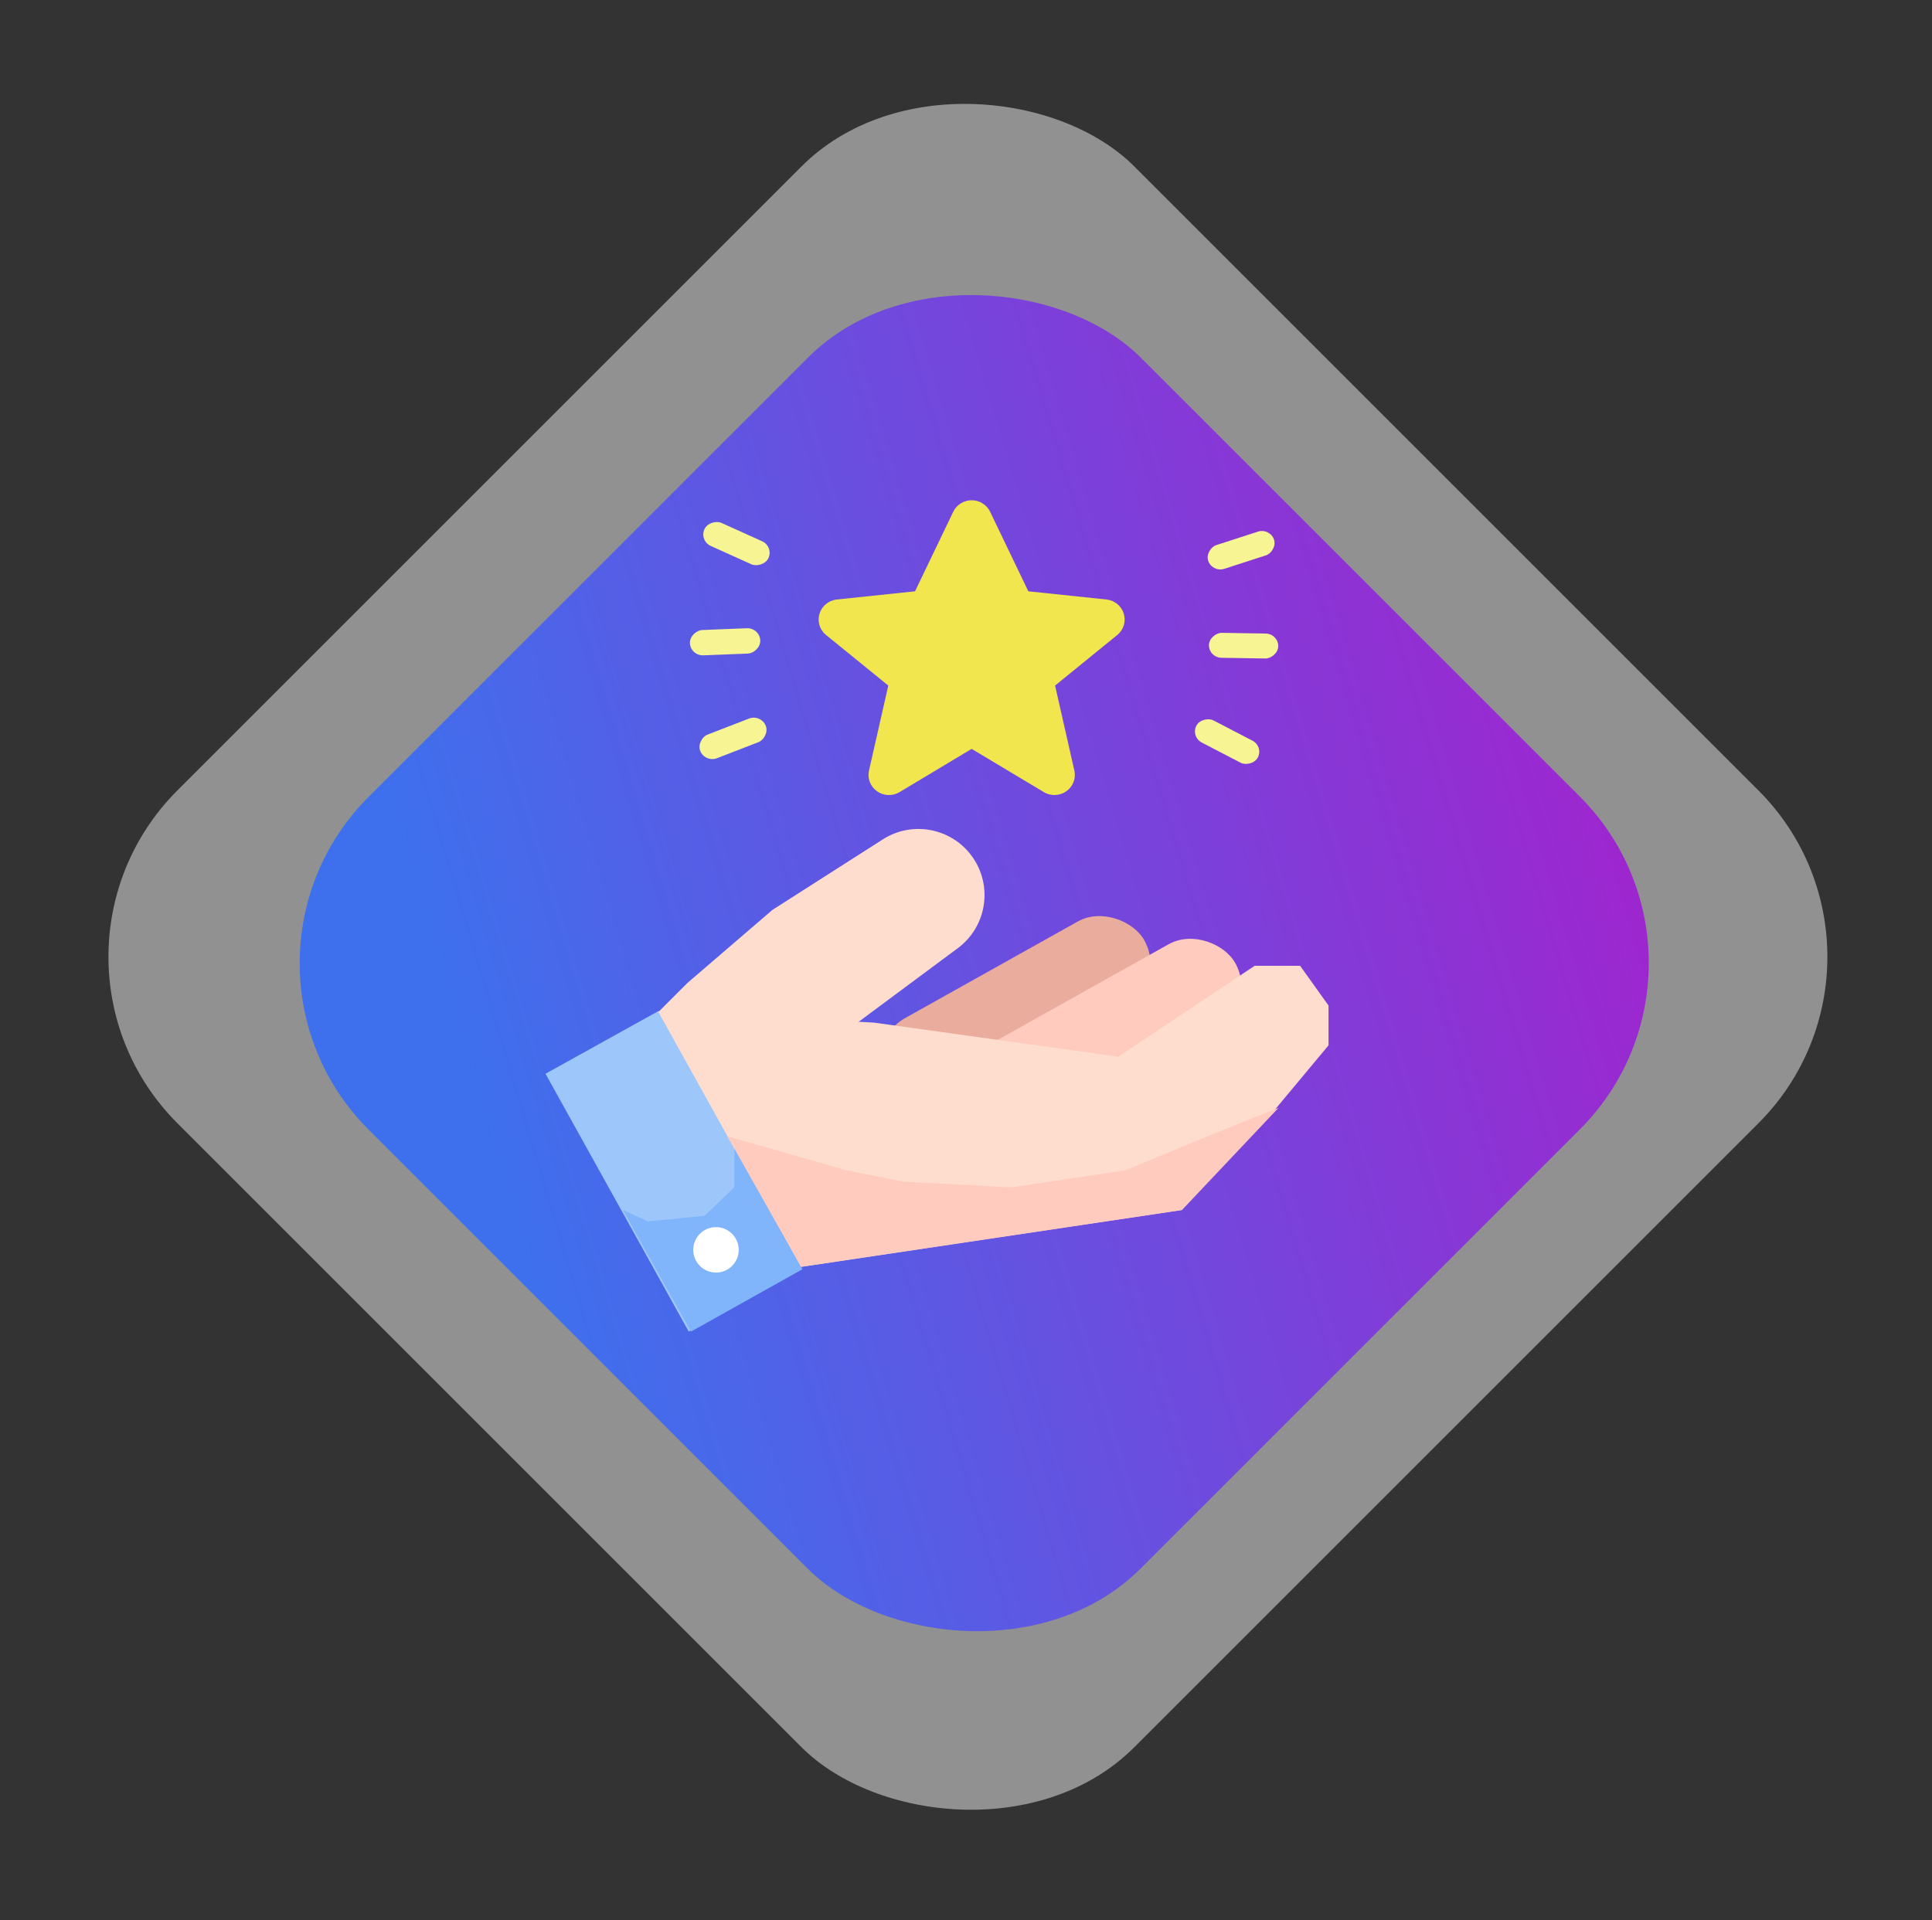 <svg width="170" height="169" viewBox="0 0 170 169" fill="none" xmlns="http://www.w3.org/2000/svg">
<rect x="0" y="0" width="170" height="169" fill="#333333" stroke="none"/>
<rect x="0.964" y="84.21" width="119.083" height="119.083" rx="20.71" transform="rotate(-45 0.964 84.21)" fill="white" fill-opacity="0.46"/>
<rect x="17.791" y="84.776" width="96.087" height="96.056" rx="20.71" transform="rotate(-45 17.791 84.776)" fill="url(#paint0_linear)"/>
<path d="M57.591 96.435C55.828 94.189 56.02 90.981 58.038 88.962L60.5 86.5L67.969 80.081L77.681 73.874C80.254 72.229 83.662 72.855 85.483 75.307V75.307C87.399 77.886 86.861 81.53 84.282 83.446L65.39 97.478C62.937 99.3 59.479 98.838 57.591 96.435V96.435Z" fill="#FFDDCE"/>
<rect x="75.9" y="91.697" width="26" height="8.588" rx="4.294" transform="rotate(-29.231 75.9 91.697)" fill="#EAAC9D"/>
<path d="M57.935 88.984L70.534 111.669L60.599 117.187L48 94.501L57.935 88.984Z" fill="#9DC6FB"/>
<rect x="83.9" y="93.697" width="26" height="8.588" rx="4.294" transform="rotate(-29.231 83.9 93.697)" fill="#FFCBBE"/>
<path d="M57.9 89L76.9 90L98.4 93L110.4 85H114.4L116.9 88.5V92L111.9 98L103.9 106.5L70.4 111.5L57.9 89Z" fill="#FFDDCE"/>
<path d="M54.808 106.487L57 107.5L62 107L64.619 104.5L64.619 100.998L70.61 111.707L60.799 117.196L54.808 106.487Z" fill="#80B4FB"/>
<circle cx="63" cy="110" r="2" fill="white"/>
<path d="M64 100L74.5 103L79.5 104L89 104.5L99 103L107.5 99.5L112.5 97.5L104 106.5L70.5 111.5L64 100Z" fill="#FFCBBE"/>
<path d="M87.102 44.998L90.485 52.041L97.413 52.767C97.754 52.814 98.074 52.956 98.335 53.178C98.597 53.399 98.788 53.69 98.886 54.015C98.985 54.34 98.986 54.687 98.891 55.013C98.795 55.339 98.606 55.631 98.347 55.855L92.838 60.336L94.545 67.863C94.611 68.195 94.578 68.54 94.451 68.855C94.324 69.17 94.108 69.442 93.829 69.64C93.55 69.838 93.219 69.952 92.875 69.97C92.532 69.988 92.191 69.908 91.892 69.74L85.497 65.909L79.108 69.74C78.809 69.908 78.468 69.988 78.124 69.97C77.781 69.952 77.45 69.838 77.171 69.64C76.891 69.442 76.675 69.17 76.549 68.855C76.422 68.54 76.389 68.195 76.455 67.863L78.162 60.336L72.647 55.855C72.387 55.631 72.198 55.338 72.103 55.011C72.008 54.685 72.01 54.338 72.109 54.013C72.208 53.687 72.4 53.397 72.662 53.176C72.924 52.955 73.245 52.813 73.587 52.767L80.515 52.041L83.898 44.998C84.048 44.706 84.277 44.461 84.56 44.29C84.843 44.119 85.168 44.028 85.5 44.028C85.832 44.028 86.157 44.119 86.44 44.29C86.722 44.461 86.951 44.706 87.102 44.998V44.998Z" fill="#F1E64D"/>
<rect width="2.249" height="6.139" rx="1.125" transform="matrix(-0.42 0.901 -0.917 -0.414 68.089 48.101)" fill="#F7F493"/>
<rect width="2.249" height="6.139" rx="1.125" transform="matrix(0.371 0.923 -0.938 0.363 66.961 62.833)" fill="#F7F493"/>
<rect width="2.249" height="6.139" rx="1.125" transform="matrix(0.042 0.991 -1.008 0.04 66.85 55.247)" fill="#F7F493"/>
<rect width="2.216" height="6.048" rx="1.108" transform="matrix(0.469 -0.876 0.893 0.464 104.755 64.836)" fill="#F7F493"/>
<rect width="2.216" height="6.048" rx="1.108" transform="matrix(-0.319 -0.942 0.957 -0.31 106.668 50.407)" fill="#F7F493"/>
<rect width="2.216" height="6.048" rx="1.108" transform="matrix(0.013 -0.991 1.008 0.016 106.364 57.875)" fill="#F7F493"/>
<defs>
<linearGradient id="paint0_linear" x1="16.868" y1="127.802" x2="114.344" y2="180.43" gradientUnits="userSpaceOnUse">
<stop stop-color="#3E70ED"/>
<stop offset="1" stop-color="#A421CD"/>
</linearGradient>
</defs>
</svg>
